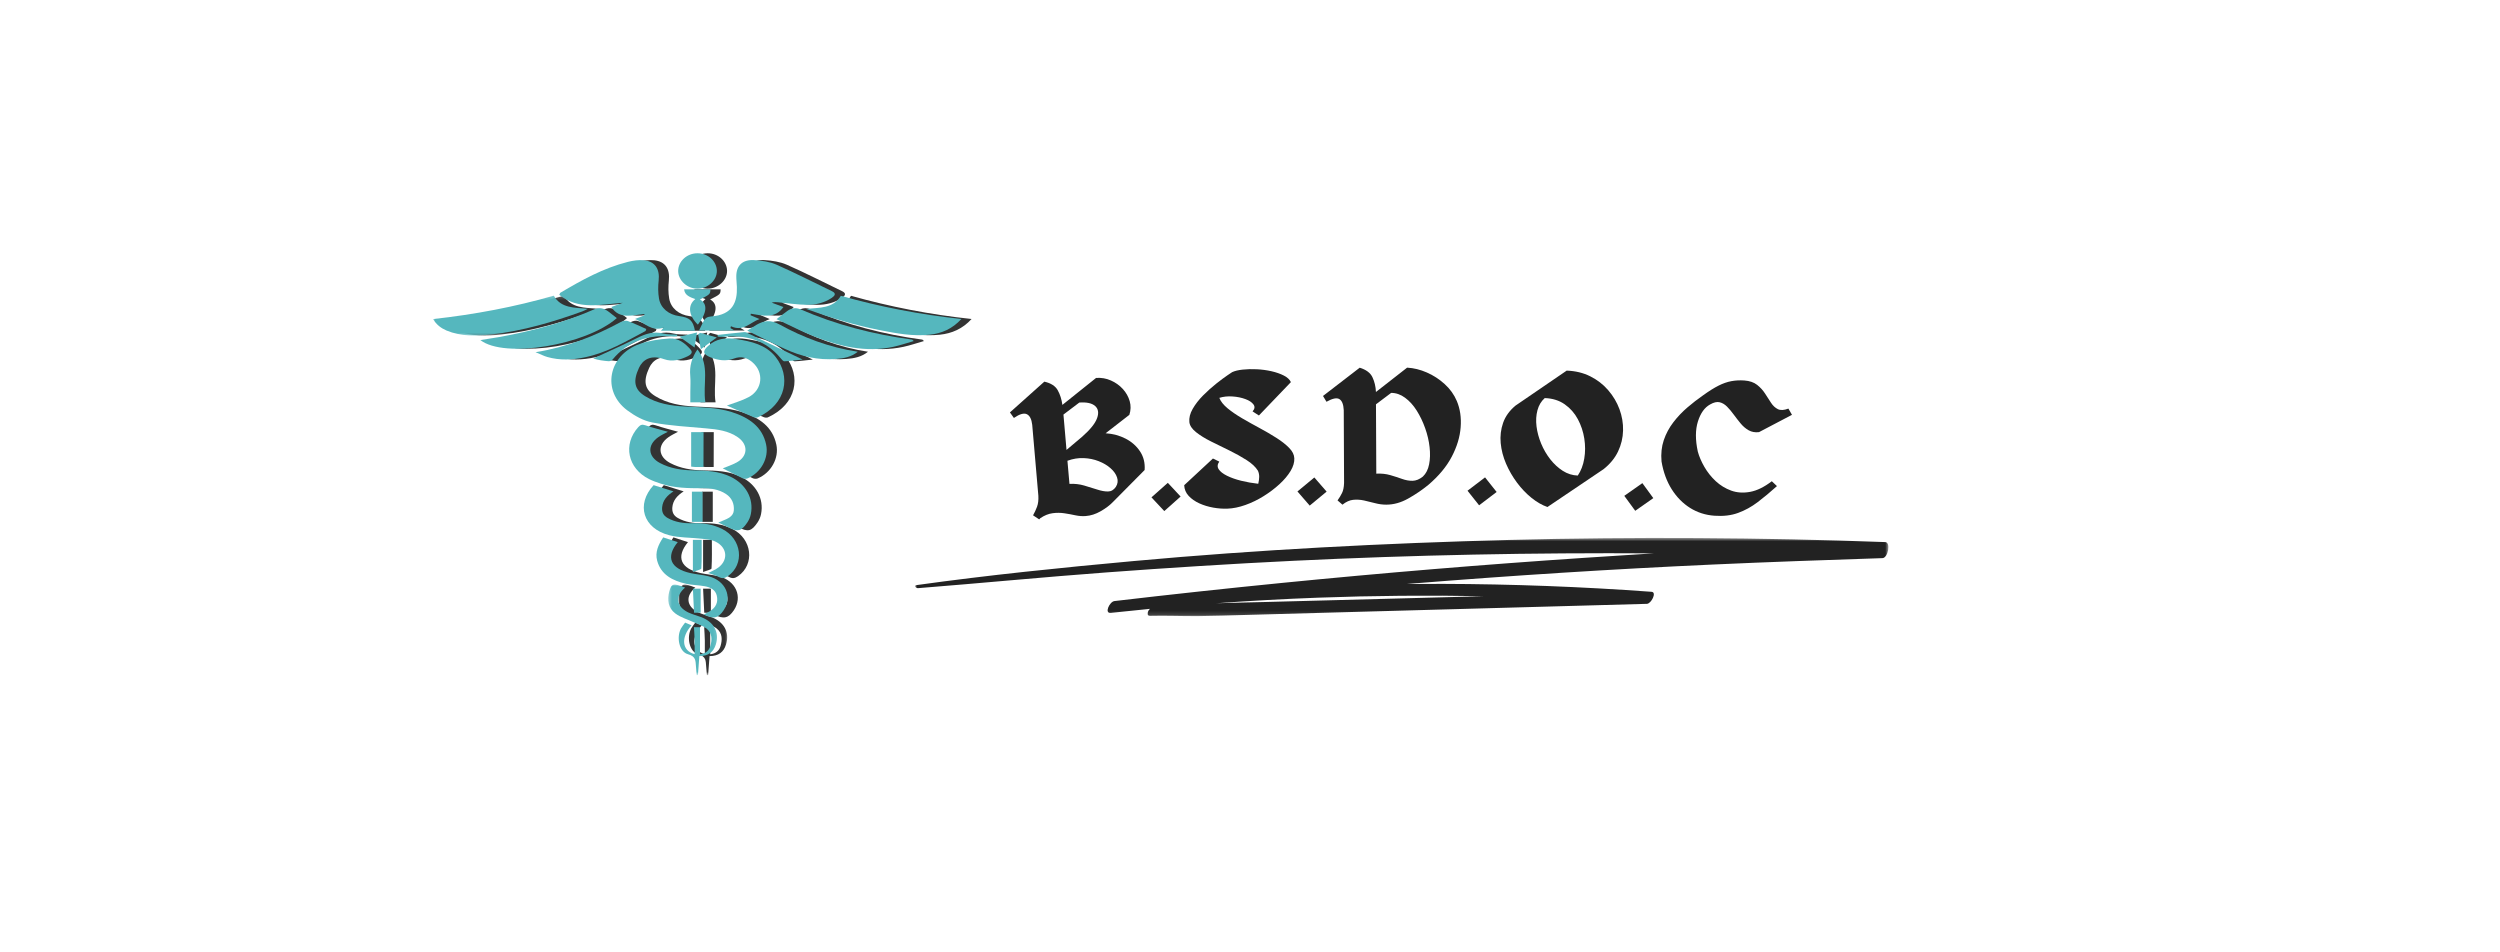 <svg width="612" height="233" viewBox="0 0 612 233" fill="none" xmlns="http://www.w3.org/2000/svg">
<rect width="612" height="233" fill="white"/>
<path d="M179.425 114.652C180.396 114.246 181.652 113.842 182.785 113.233C185.578 111.741 185.74 108.884 183.15 107.058C180.862 105.457 178.149 105.106 175.376 104.867C170.983 104.461 166.53 104.24 162.219 103.429C160.012 103.023 157.826 101.77 156.046 100.443C149.73 95.725 151.37 86.954 159.062 84.207C161.349 83.397 163.919 83.027 166.39 82.861C168.595 82.714 170.235 84.06 171.55 85.571C172.239 86.345 171.51 86.88 170.883 87.192C169.061 88.078 167.097 88.648 165.073 87.93C161.693 86.731 159.791 88.169 158.92 90.049C157.382 93.366 157.807 95.375 160.418 96.979C163.373 98.803 166.753 99.356 170.235 99.522C174.061 99.724 177.928 99.706 181.612 100.867C185.903 102.23 189.141 104.497 190.052 108.847C190.74 112.128 188.818 115.702 185.476 117.122C185.153 117.25 184.626 117.232 184.303 117.085C182.602 116.292 180.964 115.426 179.425 114.652Z" fill="#333333"/>
<path d="M181.308 80.318C181.51 80.429 181.692 80.556 182.3 80.907C179.181 80.907 176.47 80.907 173.615 80.907C173.98 80.17 174.365 79.415 174.709 78.659C175.073 77.903 175.619 77.535 176.611 77.461C181.915 77.075 183.007 73.868 182.886 70.237C182.865 69.353 182.725 68.45 182.744 67.564C182.785 64.947 184.303 63.492 187.178 63.676C189.02 63.786 190.962 64.082 192.602 64.8C197.197 66.827 201.65 69.113 206.164 71.287C207.337 71.858 206.812 72.43 206.124 72.909C204.322 74.125 202.196 74.641 200.01 74.624C197.662 74.585 195.315 74.218 192.967 73.997C192.481 73.96 191.994 73.904 191.408 74.088C192.379 74.458 193.351 74.808 194.282 75.158C192.238 78.088 189.243 77.295 186.307 76.798C186.287 76.926 186.245 77.055 186.226 77.166C186.914 77.461 187.582 77.756 188.432 78.106C186.084 78.935 184.445 81.295 181.429 79.856C181.389 80.005 181.348 80.17 181.308 80.318Z" fill="#333333"/>
<path d="M164.304 80.963C164.629 80.576 164.79 80.392 164.932 80.207C161.956 81.259 160.297 78.992 157.949 78.089C158.818 77.756 159.507 77.499 160.216 77.222C160.235 77.093 160.235 76.965 160.256 76.853C157.301 77.149 154.123 78.253 152.16 75.158C153.029 74.826 154.002 74.476 154.952 74.126C149.589 74.513 144.144 75.988 139.407 72.172C139.568 71.878 139.589 71.712 139.69 71.657C144.892 68.578 150.176 65.63 156.228 64.1C157.482 63.787 158.88 63.584 160.155 63.714C162.887 64.008 164.04 65.87 163.738 68.671C163.575 70.127 163.575 71.638 163.819 73.075C164.223 75.453 166.186 77.038 168.797 77.388C171.348 77.739 172.158 78.475 172.623 80.963C169.912 80.963 167.199 80.963 164.304 80.963Z" fill="#333333"/>
<path d="M165.984 105.695C165.175 106.137 164.344 106.524 163.616 107.041C160.883 108.994 161.106 111.795 164.082 113.362C166.571 114.67 169.345 115.112 172.179 115.149C175.336 115.186 178.474 115.315 181.368 116.716C185.092 118.522 187.057 122.06 186.307 125.838C186.165 126.575 185.842 127.313 185.417 127.94C183.919 130.114 183.109 130.261 180.72 129.064C179.991 128.695 179.243 128.344 178.332 127.921C178.778 127.737 179.081 127.607 179.404 127.478C180.7 126.963 182.036 126.391 182.137 124.935C182.258 123.35 181.692 121.894 180.195 120.917C178.474 119.793 176.47 119.499 174.446 119.517C170.983 119.536 167.543 119.48 164.244 118.393C163.271 118.079 162.3 117.729 161.41 117.287C156.127 114.67 154.933 108.754 158.759 104.553C159.264 104 159.668 103.834 160.479 104.11C162.26 104.718 164.102 105.161 165.984 105.695Z" fill="#333333"/>
<mask id="mask0_575_205" style="mask-type:luminance" maskUnits="userSpaceOnUse" x="108" y="72" width="39" height="11">
<path d="M108.498 72.206H146.484V82.374H108.498V72.206Z" fill="white"/>
</mask>
<g mask="url(#mask0_575_205)">
<path d="M108.498 78.109C118.7 76.985 128.476 75.142 138.071 72.378C139.791 75.475 143.091 75.308 146.471 75.585C145.863 75.861 145.479 76.064 145.054 76.229C137.869 78.829 130.541 81.003 122.829 81.869C119.105 82.293 115.339 82.385 111.797 80.91C110.442 80.322 109.369 79.51 108.498 78.109Z" fill="#333333"/>
</g>
<path d="M237.842 78.089C235.656 80.484 233.065 81.627 230.05 81.94C225.981 82.364 222.013 81.627 218.066 80.853C211.913 79.656 205.962 77.849 199.808 75.619C203.169 75.288 206.487 75.546 208.329 72.412C217.843 75.085 227.6 77.002 237.842 78.089Z" fill="#333333"/>
<path d="M180.437 99.283C182.158 98.637 184.059 98.121 185.72 97.237C189.202 95.43 189.587 91.119 186.651 88.649C185.355 87.544 183.919 87.119 182.198 87.765C180.235 88.502 178.332 88.225 176.47 87.488C174.526 86.714 174.405 85.977 175.882 84.65C177.805 82.918 180.052 82.587 182.684 82.991C186.428 83.563 190.012 84.411 192.338 87.341C196.063 92.003 195.193 98.877 187.966 102.177C187.683 102.305 187.218 102.231 186.914 102.103C184.728 101.181 182.562 100.223 180.437 99.283Z" fill="#333333"/>
<path d="M162.502 118.762C164.061 119.259 165.621 119.757 167.361 120.291C165.802 121.287 164.75 122.466 164.588 124.18C164.486 125.341 164.871 126.207 165.924 126.797C167.786 127.847 169.851 128.142 172.016 128.087C174.546 128.014 177.016 128.345 179.283 129.488C184.121 131.921 184.849 138.112 180.679 141.043C179.91 141.577 179.283 141.687 178.433 141.227C177.684 140.821 176.834 140.619 175.863 140.269C176.57 139.919 177.218 139.642 177.805 139.292C180.842 137.523 180.781 134.095 177.603 132.565C176.57 132.068 175.275 131.994 174.081 131.865C171.51 131.569 168.818 131.662 166.369 131.035C159.891 129.377 158.13 123.498 162.502 118.762Z" fill="#333333"/>
<path d="M153.495 77.868C145.946 84.502 125.927 87.838 120.097 83.25C121.655 83.01 123.072 82.788 124.469 82.549C132.585 81.094 140.501 79.011 147.99 75.713C149.245 75.159 150.378 75.49 151.41 76.247C152.12 76.781 152.808 77.334 153.495 77.868Z" fill="#333333"/>
<path d="M192.582 78.127C193.696 77.279 194.444 76.689 195.213 76.136C196.226 75.399 197.339 75.233 198.512 75.749C207.176 79.508 216.305 81.868 225.799 83.139C225.839 83.139 225.858 83.195 226.183 83.489C224.382 84.005 222.803 84.558 221.142 84.908C214.341 86.365 207.966 84.761 201.792 82.365C198.695 81.131 195.761 79.601 192.582 78.127Z" fill="#333333"/>
<path d="M185.417 80.946C186.388 80.337 186.974 79.932 187.603 79.563C189.464 78.476 191.125 78.217 193.29 79.416C199.16 82.64 205.455 85.037 212.48 86.105C210.9 87.395 209.079 87.727 207.197 87.874C202.744 88.225 198.593 87.248 194.667 85.424C191.631 84.041 188.675 82.53 185.417 80.946Z" fill="#333333"/>
<path d="M160.539 81.02C155.782 83.544 151.168 86.327 145.682 87.469C142.625 88.115 139.528 88.262 136.492 87.395C135.621 87.155 134.833 86.714 133.598 86.217C141.431 84.963 148.091 82.254 154.467 78.826C154.932 78.587 155.681 78.403 156.126 78.567C157.686 79.14 159.183 79.858 160.701 80.54C160.641 80.687 160.6 80.853 160.539 81.02Z" fill="#333333"/>
<path d="M164.852 131.551C166.105 131.957 167.259 132.344 168.413 132.712C165.417 136.362 166.592 139.18 171.491 140.286C172.967 140.619 174.506 140.71 175.963 141.079C180.154 142.147 181.854 146.091 179.647 149.391C178.332 151.344 177.157 151.639 174.769 150.441C175.296 150.147 175.782 149.907 176.226 149.648C177.724 148.764 178.353 147.455 177.968 145.816C177.643 144.377 176.428 143.77 175.032 143.512C173.535 143.236 171.996 143.236 170.518 142.923C167.098 142.166 164.304 140.673 163.373 137.265C162.827 135.199 163.616 133.412 164.852 131.551Z" fill="#333333"/>
<mask id="mask1_575_205" style="mask-type:luminance" maskUnits="userSpaceOnUse" x="165" y="143" width="14" height="23">
<path d="M165.924 143.004H178.333V165.131H165.924V143.004Z" fill="white"/>
</mask>
<g mask="url(#mask1_575_205)">
<path d="M170.214 143.843C167.726 145.926 168.028 148.47 170.943 149.907C171.935 150.385 173.048 150.661 174.081 151.048C177.28 152.228 178.657 154.808 177.724 157.795C177.157 159.619 175.903 160.613 173.696 160.613C173.575 162.199 173.473 163.729 173.352 165.276C173.252 165.276 173.15 165.276 173.048 165.276C172.989 164.557 172.927 163.839 172.867 163.12C172.745 161.849 172.927 160.687 170.903 160.153C168.778 159.582 168.028 156.043 169.203 153.851C169.466 153.371 169.83 152.947 170.214 152.412C170.762 152.634 171.268 152.855 171.794 153.075C169.082 156.081 169.445 159.342 172.543 160.135C172.543 159.029 172.564 157.923 172.543 156.818C172.523 155.748 172.442 154.679 172.381 153.537C172.927 153.537 173.352 153.537 173.737 153.537C173.798 153.592 173.858 153.629 173.858 153.665C173.858 155.822 173.858 157.959 173.858 160.172C175.255 160.006 176.065 159.269 176.388 158.162C176.834 156.632 176.874 155.029 175.478 153.887C174.648 153.205 173.473 152.855 172.442 152.375C170.883 151.657 169.122 151.16 167.807 150.164C166.046 148.837 165.802 146.81 166.328 144.839C166.875 142.774 167.3 142.7 170.214 143.843Z" fill="#333333"/>
</g>
<path d="M173.231 70.662C170.722 70.662 168.555 68.671 168.514 66.368C168.495 63.971 170.66 61.981 173.271 62C175.822 62 177.947 63.935 177.987 66.275C178.028 68.615 175.801 70.662 173.231 70.662Z" fill="#333333"/>
<path d="M175.174 98.489C173.798 98.489 172.785 98.489 171.49 98.489C171.49 97.642 171.49 96.812 171.49 96.002C171.49 94.656 171.591 93.311 171.469 91.965C171.247 89.644 171.854 87.543 173.231 85.534C176.368 89.534 174.465 94.066 175.174 98.489Z" fill="#333333"/>
<path d="M172.704 73.223C171.429 72.745 170.114 72.321 169.972 70.828C172.179 70.828 174.304 70.828 176.409 70.828C176.368 72.008 176.328 72.062 173.838 73.316C175.782 74.366 175.578 76.596 173.333 79.471C171.045 77.24 170.781 74.716 172.704 73.223Z" fill="#333333"/>
<path d="M174.709 114.32C173.94 114.32 173.311 114.32 172.684 114.32C172.4 114.32 172.117 114.265 171.692 114.229C171.692 111.408 171.692 108.644 171.692 105.788C172.623 105.788 173.636 105.788 174.728 105.788C174.709 108.588 174.709 111.353 174.709 114.32Z" fill="#333333"/>
<path d="M178.17 81.996C180.356 81.757 182.542 81.48 184.728 81.296C185.072 81.259 185.457 81.517 185.801 81.683C190.071 83.728 194.322 85.774 198.977 88.022C197.318 88.188 195.922 88.391 194.524 88.445C194.242 88.465 193.857 88.004 193.615 87.708C190.012 83.341 185.153 81.848 179.364 82.457C178.979 82.493 178.574 82.42 178.189 82.401C178.17 82.236 178.17 82.107 178.17 81.996Z" fill="#333333"/>
<path d="M168.272 82.31C168.009 82.347 167.745 82.42 167.482 82.383C161.37 81.811 156.248 83.434 152.464 88.004C152.26 88.244 151.816 88.445 151.512 88.428C150.257 88.335 149.001 88.169 147.726 87.764C151.289 86.105 154.892 84.538 158.374 82.788C160.458 81.737 162.442 81.037 164.852 81.646C165.944 81.923 167.138 81.848 168.291 81.923C168.291 82.051 168.291 82.18 168.272 82.31Z" fill="#333333"/>
<path d="M171.875 120.365C172.785 120.365 173.615 120.365 174.486 120.365C174.486 122.853 174.486 125.248 174.486 127.754C173.575 127.754 172.785 127.754 171.875 127.754C171.875 125.304 171.875 122.907 171.875 120.365Z" fill="#333333"/>
<path d="M172.117 132.16C172.867 132.16 173.534 132.16 174.263 132.16C174.263 134.519 174.324 136.841 174.182 139.144C174.161 139.44 173.029 139.661 172.117 140.03C172.117 137.173 172.117 134.74 172.117 132.16Z" fill="#333333"/>
<path d="M174.021 149.998C173.332 149.998 172.927 149.998 172.4 149.998C172.3 148.026 172.219 146.127 172.117 144.1C172.765 144.1 173.352 144.1 174.021 144.1C174.021 146.017 174.021 147.953 174.021 149.998Z" fill="#333333"/>
<path d="M173.858 81.48C175.153 81.83 176.428 82.18 177.968 82.603C176.511 83.673 175.438 84.464 174.061 85.497C173.817 84.207 173.615 83.064 173.413 81.903C173.555 81.756 173.717 81.609 173.858 81.48Z" fill="#333333"/>
<path d="M173.129 81.388C172.867 82.9 172.704 83.913 172.523 85.074C171.268 84.189 170.235 83.452 168.797 82.42C170.276 82.07 171.47 81.775 173.129 81.388Z" fill="#333333"/>
<path d="M176.927 114.652C177.899 114.246 179.154 113.842 180.288 113.233C183.08 111.741 183.243 108.884 180.652 107.058C178.364 105.457 175.653 105.106 172.878 104.867C168.487 104.461 164.034 104.24 159.722 103.429C157.516 103.023 155.33 101.77 153.548 100.443C147.234 95.725 148.872 86.954 156.564 84.207C158.852 83.397 161.423 83.027 163.892 82.861C166.099 82.714 167.737 84.06 169.054 85.571C169.742 86.345 169.014 86.88 168.385 87.192C166.564 88.078 164.599 88.648 162.577 87.93C159.196 86.731 157.293 88.169 156.422 90.049C154.884 93.366 155.309 95.375 157.92 96.979C160.875 98.803 164.255 99.356 167.737 99.522C171.563 99.724 175.43 99.706 179.114 100.867C183.405 102.23 186.643 104.497 187.554 108.847C188.242 112.128 186.32 115.702 182.98 117.122C182.655 117.25 182.13 117.232 181.805 117.085C180.106 116.292 178.466 115.426 176.927 114.652Z" fill="#55B7BE"/>
<path d="M178.81 80.318C179.012 80.429 179.194 80.556 179.802 80.907C176.685 80.907 173.972 80.907 171.117 80.907C171.482 80.17 171.867 79.415 172.211 78.659C172.575 77.903 173.122 77.535 174.114 77.461C179.417 77.075 180.51 73.868 180.388 70.237C180.369 69.353 180.227 68.45 180.246 67.564C180.288 64.947 181.805 63.492 184.68 63.676C186.522 63.786 188.465 64.082 190.105 64.8C194.699 66.827 199.152 69.113 203.666 71.287C204.841 71.858 204.314 72.43 203.626 72.909C201.824 74.125 199.7 74.641 197.514 74.624C195.164 74.585 192.817 74.218 190.469 73.997C189.983 73.96 189.498 73.904 188.91 74.088C189.882 74.458 190.853 74.808 191.784 75.158C189.74 78.088 186.745 77.295 183.809 76.798C183.79 76.926 183.749 77.055 183.728 77.166C184.416 77.461 185.085 77.756 185.935 78.106C183.588 78.935 181.948 81.295 178.931 79.856C178.891 80.005 178.85 80.17 178.81 80.318Z" fill="#55B7BE"/>
<path d="M161.807 80.963C162.131 80.576 162.292 80.392 162.434 80.207C159.458 81.259 157.799 78.992 155.451 78.089C156.322 77.756 157.01 77.499 157.718 77.222C157.739 77.093 157.739 76.965 157.758 76.853C154.803 77.149 151.625 78.253 149.662 75.158C150.533 74.826 151.504 74.476 152.456 74.126C147.091 74.513 141.646 75.988 136.909 72.172C137.072 71.878 137.092 71.712 137.193 71.657C142.394 68.578 147.678 65.63 153.73 64.1C154.986 63.787 156.382 63.584 157.657 63.714C160.39 64.008 161.544 65.87 161.24 68.671C161.079 70.127 161.079 71.638 161.321 73.075C161.727 75.453 163.69 77.038 166.301 77.388C168.85 77.739 169.66 78.475 170.127 80.963C167.414 80.963 164.701 80.963 161.807 80.963Z" fill="#55B7BE"/>
<path d="M163.486 105.695C162.677 106.137 161.848 106.524 161.119 107.041C158.385 108.994 158.608 111.795 161.584 113.362C164.074 114.67 166.847 115.112 169.681 115.149C172.838 115.186 175.976 115.315 178.871 116.716C182.595 118.522 184.559 122.06 183.809 125.838C183.668 126.575 183.344 127.313 182.919 127.94C181.421 130.114 180.611 130.261 178.223 129.064C177.495 128.695 176.745 128.344 175.834 127.921C176.28 127.737 176.583 127.607 176.906 127.478C178.202 126.963 179.539 126.391 179.64 124.935C179.761 123.35 179.194 121.894 177.697 120.917C175.976 119.793 173.972 119.499 171.948 119.517C168.487 119.536 165.045 119.48 161.746 118.393C160.775 118.079 159.802 117.729 158.912 117.287C153.629 114.67 152.435 108.754 156.261 104.553C156.766 104 157.172 103.834 157.981 104.11C159.762 104.718 161.604 105.161 163.486 105.695Z" fill="#55B7BE"/>
<mask id="mask2_575_205" style="mask-type:luminance" maskUnits="userSpaceOnUse" x="106" y="72" width="39" height="11">
<path d="M106 72.206H144.002V82.374H106V72.206Z" fill="white"/>
</mask>
<g mask="url(#mask2_575_205)">
<path d="M106 78.109C116.202 76.985 125.979 75.142 135.574 72.378C137.294 75.475 140.593 75.308 143.975 75.585C143.367 75.861 142.983 76.064 142.558 76.229C135.371 78.829 128.043 81.003 120.332 81.869C116.607 82.293 112.843 82.385 109.299 80.91C107.944 80.322 106.871 79.51 106 78.109Z" fill="#55B7BE"/>
</g>
<path d="M235.344 78.089C233.158 80.484 230.568 81.627 227.552 81.94C223.483 82.364 219.515 81.627 215.569 80.853C209.415 79.656 203.464 77.849 197.31 75.619C200.671 75.288 203.991 75.546 205.833 72.412C215.346 75.085 225.102 77.002 235.344 78.089Z" fill="#55B7BE"/>
<path d="M177.939 99.283C179.66 98.637 181.563 98.121 183.222 97.237C186.704 95.43 187.089 91.119 184.153 88.649C182.859 87.544 181.421 87.119 179.7 87.765C177.737 88.502 175.834 88.225 173.972 87.488C172.029 86.714 171.907 85.977 173.386 84.65C175.308 82.918 177.554 82.587 180.186 82.991C183.932 83.563 187.514 84.411 189.842 87.341C193.566 92.003 192.695 98.877 185.47 102.177C185.185 102.305 184.72 102.231 184.416 102.103C182.23 101.181 180.065 100.223 177.939 99.283Z" fill="#55B7BE"/>
<path d="M160.006 118.762C161.563 119.259 163.123 119.757 164.863 120.291C163.305 121.287 162.252 122.466 162.09 124.18C161.988 125.341 162.373 126.207 163.426 126.797C165.288 127.847 167.353 128.142 169.519 128.087C172.05 128.014 174.518 128.345 176.785 129.488C181.623 131.921 182.352 138.112 178.183 141.043C177.414 141.577 176.785 141.687 175.935 141.227C175.187 140.821 174.336 140.619 173.365 140.269C174.072 139.919 174.72 139.642 175.309 139.292C178.344 137.523 178.283 134.095 175.105 132.565C174.072 132.068 172.778 131.994 171.584 131.865C169.014 131.569 166.32 131.662 163.871 131.035C157.395 129.377 155.634 123.498 160.006 118.762Z" fill="#55B7BE"/>
<path d="M150.998 77.868C143.448 84.502 123.429 87.838 117.599 83.25C119.157 83.01 120.574 82.788 121.972 82.549C130.089 81.094 138.003 79.011 145.492 75.713C146.747 75.159 147.88 75.49 148.912 76.247C149.622 76.781 150.31 77.334 150.998 77.868Z" fill="#55B7BE"/>
<path d="M190.084 78.127C191.198 77.279 191.947 76.689 192.716 76.136C193.728 75.399 194.841 75.233 196.016 75.749C204.679 79.508 213.808 81.868 223.301 83.139C223.341 83.139 223.362 83.195 223.685 83.489C221.884 84.005 220.305 84.558 218.646 84.908C211.843 86.365 205.468 84.761 199.294 82.365C196.197 81.131 193.262 79.601 190.084 78.127Z" fill="#55B7BE"/>
<path d="M182.919 80.946C183.89 80.337 184.478 79.932 185.105 79.563C186.968 78.476 188.627 78.217 190.792 79.416C196.664 82.64 202.959 85.037 209.982 86.105C208.404 87.395 206.581 87.727 204.699 87.874C200.246 88.225 196.097 87.248 192.169 85.424C189.133 84.041 186.178 82.53 182.919 80.946Z" fill="#55B7BE"/>
<path d="M158.041 81.02C153.284 83.544 148.67 86.327 143.185 87.469C140.128 88.115 137.032 88.262 133.994 87.395C133.125 87.155 132.335 86.714 131.1 86.217C138.934 84.963 145.594 82.254 151.969 78.826C152.435 78.587 153.184 78.403 153.629 78.567C155.188 79.14 156.686 79.858 158.204 80.54C158.143 80.687 158.103 80.853 158.041 81.02Z" fill="#55B7BE"/>
<path d="M162.354 131.551C163.609 131.957 164.763 132.344 165.916 132.712C162.921 136.362 164.094 139.18 168.993 140.286C170.471 140.619 172.009 140.71 173.467 141.079C177.656 142.147 179.356 146.091 177.15 149.391C175.834 151.344 174.661 151.639 172.273 150.441C172.798 150.147 173.284 149.907 173.73 149.648C175.228 148.764 175.855 147.455 175.47 145.816C175.145 144.377 173.932 143.77 172.534 143.512C171.036 143.236 169.498 143.236 168.022 142.923C164.599 142.166 161.807 140.673 160.875 137.265C160.329 135.199 161.119 133.412 162.354 131.551Z" fill="#55B7BE"/>
<mask id="mask3_575_205" style="mask-type:luminance" maskUnits="userSpaceOnUse" x="163" y="143" width="13" height="23">
<path d="M163.443 143.004H175.851V165.131H163.443V143.004Z" fill="white"/>
</mask>
<g mask="url(#mask3_575_205)">
<path d="M167.718 143.843C165.228 145.926 165.532 148.47 168.447 149.907C169.439 150.385 170.552 150.661 171.584 151.048C174.782 152.228 176.158 154.808 175.228 157.795C174.661 159.619 173.405 160.613 171.2 160.613C171.077 162.199 170.977 163.729 170.856 165.276C170.754 165.276 170.652 165.276 170.552 165.276C170.49 164.557 170.429 163.839 170.369 163.12C170.248 161.849 170.429 160.687 168.406 160.153C166.28 159.582 165.532 156.043 166.705 153.851C166.968 153.371 167.333 152.947 167.718 152.412C168.264 152.634 168.77 152.855 169.296 153.075C166.584 156.081 166.949 159.342 170.045 160.135C170.045 159.029 170.066 157.923 170.045 156.818C170.025 155.748 169.944 154.679 169.883 153.537C170.429 153.537 170.856 153.537 171.24 153.537C171.3 153.592 171.361 153.629 171.361 153.665C171.361 155.822 171.361 157.959 171.361 160.172C172.757 160.006 173.567 159.269 173.892 158.162C174.336 156.632 174.376 155.029 172.98 153.887C172.15 153.205 170.977 152.855 169.944 152.375C168.385 151.657 166.624 151.16 165.309 150.164C163.548 148.837 163.305 146.81 163.83 144.839C164.378 142.774 164.803 142.7 167.718 143.843Z" fill="#55B7BE"/>
</g>
<path d="M170.733 70.662C168.223 70.662 166.057 68.671 166.016 66.368C165.997 63.971 168.162 61.981 170.773 62C173.324 62 175.449 63.935 175.489 66.275C175.53 68.615 173.303 70.662 170.733 70.662Z" fill="#55B7BE"/>
<path d="M172.676 98.489C171.3 98.489 170.288 98.489 168.993 98.489C168.993 97.642 168.993 96.812 168.993 96.002C168.993 94.656 169.094 93.311 168.972 91.965C168.75 89.644 169.356 87.543 170.733 85.534C173.87 89.534 171.969 94.066 172.676 98.489Z" fill="#55B7BE"/>
<path d="M170.208 73.223C168.931 72.745 167.616 72.321 167.474 70.828C169.681 70.828 171.806 70.828 173.911 70.828C173.871 72.008 173.83 72.062 171.34 73.316C173.284 74.366 173.082 76.596 170.835 79.471C168.547 77.24 168.285 74.716 170.208 73.223Z" fill="#55B7BE"/>
<path d="M172.211 114.32C171.442 114.32 170.815 114.32 170.187 114.32C169.904 114.32 169.62 114.265 169.195 114.229C169.195 111.408 169.195 108.644 169.195 105.788C170.127 105.788 171.138 105.788 172.231 105.788C172.211 108.588 172.211 111.353 172.211 114.32Z" fill="#55B7BE"/>
<path d="M175.672 81.996C177.858 81.757 180.044 81.48 182.23 81.296C182.574 81.259 182.959 81.517 183.303 81.683C187.575 83.728 191.824 85.774 196.481 88.022C194.822 88.188 193.424 88.391 192.028 88.445C191.744 88.465 191.359 88.004 191.117 87.708C187.514 83.341 182.655 81.848 176.866 82.457C176.481 82.493 176.078 82.42 175.693 82.401C175.672 82.236 175.672 82.107 175.672 81.996Z" fill="#55B7BE"/>
<path d="M165.774 82.31C165.511 82.347 165.247 82.42 164.984 82.383C158.872 81.811 153.751 83.434 149.966 88.004C149.764 88.244 149.318 88.445 149.014 88.428C147.759 88.335 146.505 88.169 145.228 87.764C148.791 86.105 152.394 84.538 155.876 82.788C157.96 81.737 159.944 81.037 162.354 81.646C163.446 81.923 164.641 81.848 165.795 81.923C165.795 82.051 165.795 82.18 165.774 82.31Z" fill="#55B7BE"/>
<path d="M169.377 120.365C170.288 120.365 171.117 120.365 171.988 120.365C171.988 122.853 171.988 125.248 171.988 127.754C171.077 127.754 170.288 127.754 169.377 127.754C169.377 125.304 169.377 122.907 169.377 120.365Z" fill="#55B7BE"/>
<path d="M169.62 132.16C170.369 132.16 171.037 132.16 171.765 132.16C171.765 134.519 171.827 136.841 171.685 139.144C171.665 139.44 170.531 139.661 169.62 140.03C169.62 137.173 169.62 134.74 169.62 132.16Z" fill="#55B7BE"/>
<path d="M171.523 149.998C170.835 149.998 170.429 149.998 169.904 149.998C169.802 148.026 169.721 146.127 169.62 144.1C170.268 144.1 170.856 144.1 171.523 144.1C171.523 146.017 171.523 147.953 171.523 149.998Z" fill="#55B7BE"/>
<path d="M171.361 81.48C172.657 81.83 173.932 82.18 175.47 82.603C174.013 83.673 172.94 84.464 171.563 85.497C171.321 84.207 171.117 83.064 170.915 81.903C171.058 81.756 171.219 81.609 171.361 81.48Z" fill="#55B7BE"/>
<path d="M170.633 81.388C170.369 82.9 170.208 83.913 170.025 85.074C168.77 84.189 167.737 83.452 166.301 82.42C167.778 82.07 168.972 81.775 170.633 81.388Z" fill="#55B7BE"/>
<mask id="mask4_575_205" style="mask-type:luminance" maskUnits="userSpaceOnUse" x="224" y="131" width="239" height="20">
<path d="M224 131.64H462.339V150.864H224V131.64Z" fill="white"/>
</mask>
<g mask="url(#mask4_575_205)">
<path d="M363.221 145.953C345.238 146.43 327.256 146.907 309.275 147.382C305.423 147.482 301.569 147.547 297.717 147.679C306.049 147.073 314.389 146.616 322.734 146.308C336.223 145.812 349.726 145.692 363.221 145.953ZM461.506 132.703C430.885 131.577 400.254 131.368 369.624 132.171C338.898 132.975 308.133 134.545 277.518 137.344C259.754 138.968 242.024 140.769 224.356 143.233C223.624 143.335 224.242 144.018 224.73 143.982C240.124 142.765 255.497 141.267 270.901 140.124C286.141 138.995 301.396 138.024 316.658 137.282C346.01 135.857 375.401 135.275 404.785 135.463C399.089 135.816 393.393 136.185 387.697 136.567C363.122 138.21 338.573 140.247 314.062 142.674C300.3 144.038 286.551 145.529 272.814 147.14C271.623 147.281 270.259 150.219 271.914 150.034C275.115 149.683 278.317 149.351 281.524 149.045C281.362 149.192 281.223 149.362 281.116 149.552C280.9 149.944 280.782 150.796 281.482 150.778C285.399 150.67 289.348 150.86 293.271 150.828C297.217 150.796 301.162 150.645 305.104 150.534C312.977 150.315 320.849 150.097 328.722 149.878C344.72 149.435 360.719 148.993 376.717 148.55C385.533 148.306 394.349 148.063 403.167 147.819C404.207 147.79 405.669 144.973 404.307 144.873C387.271 143.627 370.194 142.982 353.111 142.934C350.202 142.925 347.293 142.937 344.382 142.964C344.776 142.932 345.169 142.898 345.563 142.866C370.129 140.885 394.719 139.316 419.341 138.196C433.163 137.568 446.994 137.086 460.825 136.631C462.195 136.586 462.929 132.755 461.506 132.703Z" fill="#222222"/>
</g>
<path d="M270.654 106.064C272.443 106.179 274.078 106.62 275.559 107.383C277.039 108.148 278.214 109.189 279.086 110.508C279.956 111.824 280.33 113.34 280.204 115.06L272.417 122.917C271.65 123.71 270.658 124.456 269.441 125.153C268.223 125.852 266.997 126.243 265.764 126.329C264.961 126.391 264.131 126.332 263.276 126.149C262.42 125.963 261.523 125.798 260.584 125.655C259.649 125.508 258.682 125.501 257.686 125.633C256.688 125.762 255.681 126.169 254.663 126.852L254.395 127.146L252.892 126.149C253.269 125.486 253.594 124.786 253.868 124.049C254.139 123.309 254.248 122.42 254.191 121.383L252.687 104C252.529 102.609 252.09 101.742 251.372 101.398C250.654 101.05 249.597 101.355 248.199 102.315L247.231 100.96L255.655 93.426C257.265 93.796 258.358 94.495 258.93 95.527C259.507 96.559 259.887 97.756 260.072 99.118L268.323 92.516C269.593 92.427 270.795 92.631 271.929 93.133C273.067 93.631 274.043 94.323 274.858 95.211C275.671 96.1 276.236 97.1 276.551 98.208C276.866 99.312 276.836 100.428 276.464 101.555L270.654 106.064ZM264.938 106.888C266.9 105.154 268.111 103.645 268.567 102.358C269.028 101.068 268.868 100.079 268.087 99.39C267.309 98.699 266.018 98.415 264.213 98.545L260.332 101.484L261.08 110.143L264.938 106.888ZM273.157 119.196C273.63 118.456 273.728 117.684 273.457 116.881C273.189 116.075 272.661 115.324 271.874 114.63C271.091 113.933 270.126 113.358 268.977 112.903C267.831 112.449 266.601 112.196 265.284 112.143C263.971 112.085 262.647 112.304 261.308 112.795L261.804 118.451C263.074 118.39 264.276 118.526 265.41 118.859C266.548 119.189 267.611 119.517 268.599 119.841C269.585 120.168 270.465 120.325 271.236 120.315C272.008 120.306 272.648 119.933 273.157 119.196Z" fill="#222222"/>
<path d="M281.88 121.753L285.88 118.198L289.013 121.552L285.014 125.115L281.88 121.753Z" fill="#222222"/>
<path d="M298.488 97.397C298.828 98.268 299.503 99.121 300.511 99.956C301.523 100.787 302.716 101.605 304.086 102.407C305.459 103.207 306.881 103.999 308.345 104.787C309.809 105.572 311.175 106.37 312.447 107.181C313.722 107.99 314.764 108.807 315.573 109.633C316.386 110.456 316.811 111.307 316.848 112.185C316.895 113.165 316.59 114.203 315.935 115.296C315.277 116.385 314.37 117.464 313.211 118.529C312.049 119.595 310.75 120.575 309.313 121.468C307.875 122.362 306.389 123.081 304.857 123.625C303.33 124.17 301.861 124.469 300.456 124.521C299.348 124.561 298.192 124.475 296.992 124.263C295.789 124.048 294.657 123.702 293.598 123.224C292.543 122.742 291.671 122.133 290.985 121.396C290.302 120.661 289.937 119.789 289.89 118.78L296.929 112.242L298.48 113.002C298.007 113.667 297.96 114.291 298.338 114.873C298.716 115.452 299.393 115.982 300.369 116.464C301.346 116.948 302.503 117.357 303.842 117.69C305.18 118.02 306.574 118.267 308.022 118.428C308.164 117.841 308.239 117.28 308.251 116.744C308.26 116.21 308.156 115.703 307.936 115.224C307.357 114.298 306.436 113.432 305.172 112.629C303.912 111.823 302.511 111.042 300.968 110.285C299.425 109.531 297.923 108.792 296.464 108.07C295.01 107.344 293.787 106.586 292.795 105.798C291.807 105.009 291.262 104.196 291.158 103.354C291.048 102.318 291.317 101.23 291.969 100.092C292.624 98.951 293.48 97.848 294.535 96.787C295.594 95.723 296.669 94.759 297.756 93.899C298.842 93.038 299.757 92.358 300.503 91.856C301.253 91.354 301.629 91.103 301.629 91.103C302.279 90.802 303.137 90.594 304.204 90.479C305.274 90.361 306.432 90.332 307.676 90.393C308.92 90.456 310.117 90.619 311.266 90.881C312.416 91.144 313.419 91.496 314.281 91.935C315.142 92.375 315.718 92.909 316.014 93.54L308.18 101.712L306.629 100.708C307.168 100.112 307.243 99.545 306.849 99.01C306.459 98.476 305.796 98.035 304.857 97.691C303.916 97.343 302.867 97.13 301.708 97.053C300.552 96.972 299.48 97.087 298.488 97.397Z" fill="#222222"/>
<path d="M317.616 120.31L321.749 116.884L324.757 120.346L320.615 123.772L317.616 120.31Z" fill="#222222"/>
<path d="M356.632 98.172C357.439 100.093 357.752 102.236 357.569 104.602C357.39 106.967 356.665 109.361 355.396 111.784C354.13 114.207 352.225 116.506 349.68 118.68C348.105 119.961 346.438 121.092 344.68 122.071C342.927 123.046 341.161 123.537 339.382 123.54C338.447 123.54 337.526 123.418 336.618 123.175C335.715 122.931 334.811 122.712 333.91 122.515C333.006 122.32 332.119 122.268 331.249 122.357C330.377 122.449 329.505 122.845 328.635 123.547L327.43 122.501C327.865 121.895 328.229 121.293 328.524 120.694C328.824 120.098 328.991 119.28 329.028 118.243L328.95 100.401C328.881 98.996 328.526 98.098 327.887 97.706C327.251 97.31 326.196 97.525 324.722 98.351L323.871 96.932L332.855 90.014C334.429 90.498 335.469 91.274 335.973 92.344C336.48 93.41 336.768 94.615 336.831 95.957L344.46 90C346.07 90.086 347.68 90.48 349.286 91.183C350.892 91.885 352.349 92.832 353.656 94.021C354.967 95.208 355.959 96.591 356.632 98.172ZM348.318 116.666C349.089 115.935 349.597 114.937 349.845 113.67C350.097 112.404 350.137 111.001 349.963 109.462C349.794 107.919 349.432 106.37 348.877 104.817C348.326 103.259 347.637 101.826 346.814 100.516C345.989 99.208 345.039 98.157 343.964 97.369C342.893 96.577 341.755 96.179 340.555 96.179L336.839 98.975L336.917 115.949C338.155 115.888 339.295 116.006 340.334 116.307C341.374 116.609 342.336 116.92 343.224 117.239C344.11 117.56 344.972 117.712 345.806 117.698C346.645 117.68 347.483 117.336 348.318 116.666Z" fill="#222222"/>
<path d="M359.249 120.129L363.539 116.86L366.374 120.437L362.083 123.698L359.249 120.129Z" fill="#222222"/>
<path d="M383.525 90.726C385.666 90.803 387.589 91.269 389.296 92.123C391.006 92.98 392.469 94.109 393.681 95.514C394.894 96.915 395.815 98.466 396.445 100.166C397.075 101.863 397.368 103.605 397.326 105.392C397.283 107.18 396.874 108.89 396.098 110.524C395.321 112.155 394.134 113.599 392.54 114.861L378.816 124.115C377.525 123.671 376.23 122.931 374.935 121.893C373.638 120.852 372.451 119.612 371.376 118.173C370.3 116.73 369.402 115.18 368.684 113.521C367.969 111.858 367.53 110.171 367.369 108.46C367.211 106.745 367.408 105.096 367.959 103.514C368.514 101.928 369.526 100.523 370.99 99.299L383.525 90.726ZM386.241 116.417C387.028 115.255 387.556 113.879 387.823 112.288C388.095 110.696 388.101 109.058 387.839 107.37C387.575 105.679 387.048 104.094 386.257 102.618C385.463 101.137 384.393 99.922 383.044 98.976C381.694 98.026 380.064 97.517 378.155 97.449C377.289 98.215 376.693 99.209 376.368 100.431C376.041 101.655 375.966 102.973 376.14 104.381C376.317 105.791 376.695 107.195 377.273 108.589C377.85 109.979 378.59 111.255 379.494 112.417C380.401 113.578 381.424 114.524 382.564 115.255C383.708 115.986 384.934 116.374 386.241 116.417Z" fill="#222222"/>
<path d="M397.627 121.381L402.051 118.27L404.728 121.94L400.304 125.044L397.627 121.381Z" fill="#222222"/>
<path d="M416.915 96.775C418.348 95.743 419.609 94.953 420.702 94.403C421.792 93.855 422.839 93.489 423.843 93.306C424.851 93.12 425.906 93.066 427.008 93.141C428.315 93.238 429.358 93.596 430.142 94.216C430.929 94.838 431.579 95.55 432.094 96.353C432.614 97.156 433.102 97.912 433.559 98.618C434.019 99.32 434.574 99.835 435.22 100.159C435.866 100.48 436.726 100.435 437.802 100.023L438.676 101.55L430.606 105.786C429.65 105.901 428.805 105.75 428.071 105.334C427.335 104.915 426.679 104.356 426.103 103.657C425.524 102.955 424.963 102.234 424.418 101.492C423.877 100.747 423.327 100.094 422.772 99.535C422.215 98.976 421.609 98.621 420.954 98.467C420.296 98.315 419.523 98.496 418.631 99.012C417.296 99.74 416.304 101.119 415.655 103.155C415.009 105.191 414.997 107.655 415.623 110.546C415.954 111.761 416.491 113.012 417.237 114.302C417.981 115.592 418.907 116.753 420.009 117.786C421.115 118.814 422.379 119.585 423.796 120.101C425.213 120.614 426.756 120.716 428.425 120.409C430.098 120.105 431.87 119.237 433.74 117.807L434.999 118.997C433.356 120.474 431.779 121.786 430.268 122.932C428.76 124.076 427.166 124.952 425.481 125.563C423.8 126.18 421.875 126.409 419.702 126.251C417.497 126.094 415.501 125.452 413.718 124.33C411.939 123.208 410.443 121.685 409.23 119.764C408.018 117.843 407.187 115.578 406.742 112.969C406.573 111.073 406.758 109.333 407.293 107.75C407.833 106.164 408.616 104.704 409.64 103.37C410.663 102.037 411.809 100.829 413.08 99.743C414.35 98.654 415.627 97.664 416.915 96.775Z" fill="#222222"/>
</svg>
